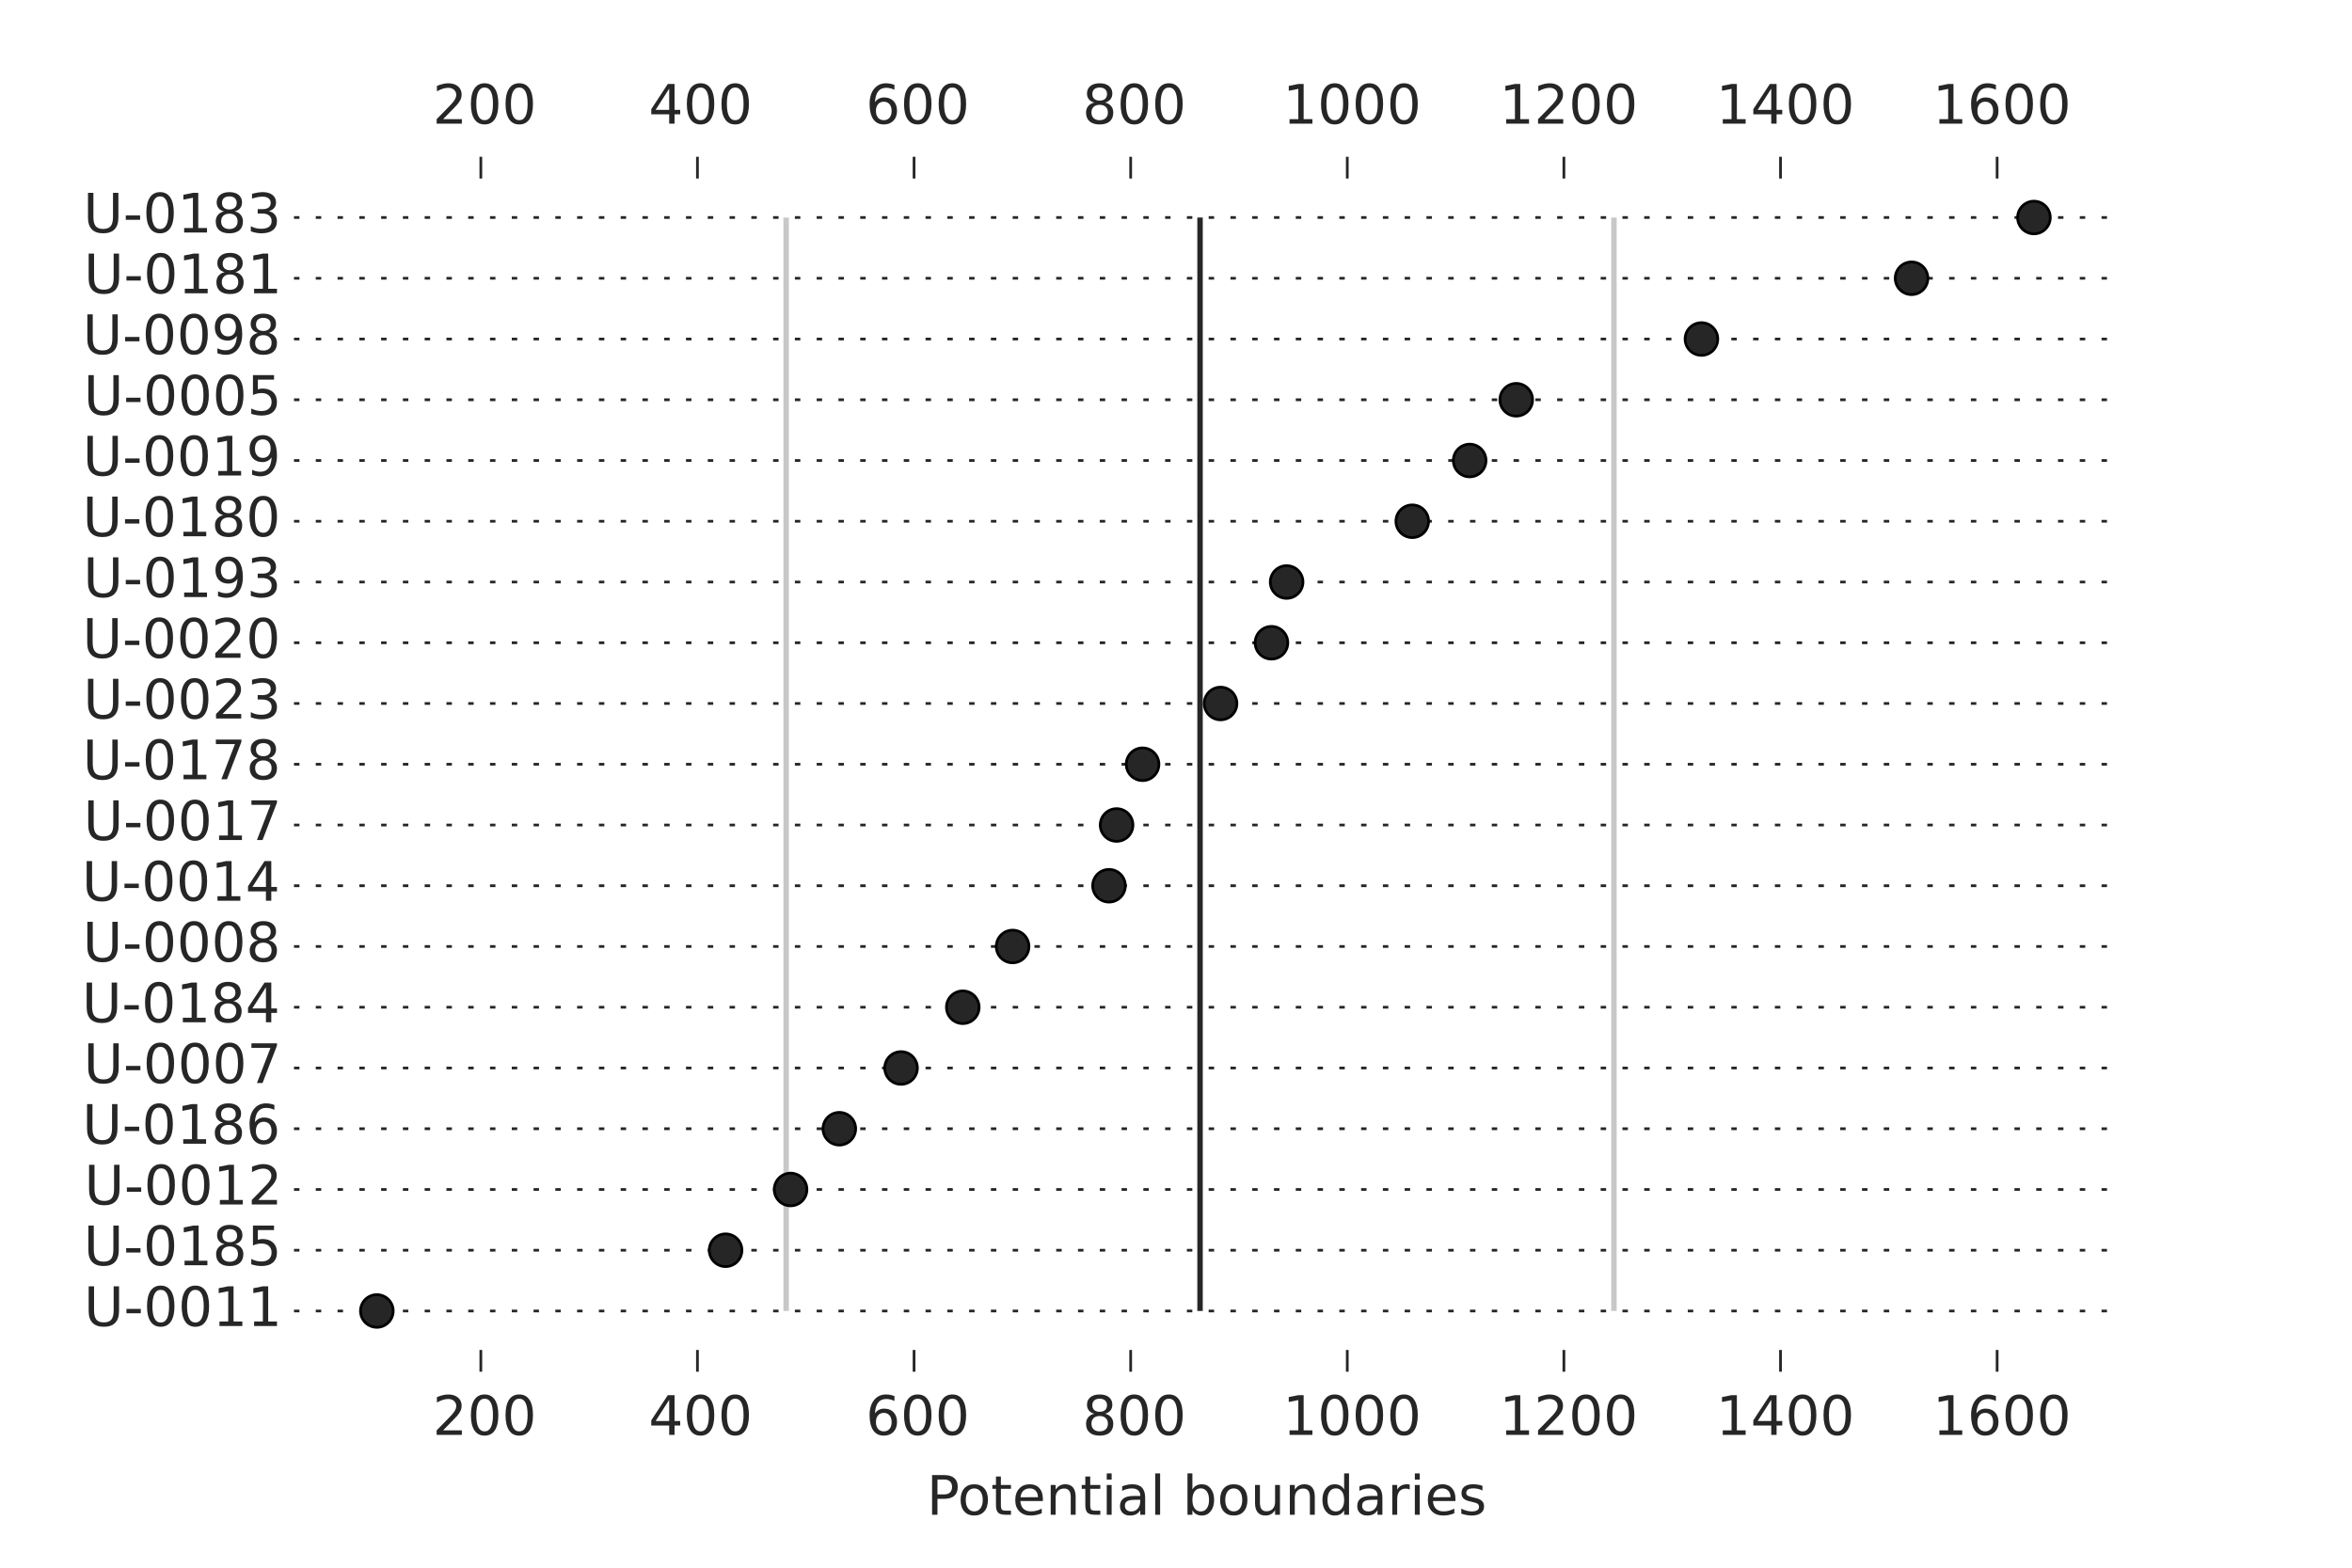 <?xml version="1.0" encoding="utf-8" standalone="no"?>
<!DOCTYPE svg PUBLIC "-//W3C//DTD SVG 1.1//EN"
  "http://www.w3.org/Graphics/SVG/1.1/DTD/svg11.dtd">
<!-- Created with matplotlib (http://matplotlib.org/) -->
<svg height="288pt" version="1.1" viewBox="0 0 432 288" width="432pt" xmlns="http://www.w3.org/2000/svg" xmlns:xlink="http://www.w3.org/1999/xlink">
 <defs>
  <style type="text/css">
*{stroke-linecap:butt;stroke-linejoin:round;}
  </style>
 </defs>
 <g id="figure_1">
  <g id="patch_1">
   <path d="
M0 288
L432 288
L432 0
L0 0
z
" style="fill:#ffffff;"/>
  </g>
  <g id="axes_1">
   <g id="patch_2">
    <path d="
M54 252
L388.8 252
L388.8 28.8
L54 28.8
z
" style="fill:#ffffff;"/>
   </g>
   <g id="LineCollection_1">
    <defs>
     <path d="
M54 -47.16
L388.8 -47.16" id="C0_0_6a199aa244"/>
     <path d="
M54 -58.32
L388.8 -58.32" id="C0_1_588f8433d3"/>
     <path d="
M54 -69.48
L388.8 -69.48" id="C0_2_7772f9c2dd"/>
     <path d="
M54 -80.64
L388.8 -80.64" id="C0_3_b1f64ebb49"/>
     <path d="
M54 -91.8
L388.8 -91.8" id="C0_4_8730de45d9"/>
     <path d="
M54 -102.96
L388.8 -102.96" id="C0_5_99406a7aaf"/>
     <path d="
M54 -114.12
L388.8 -114.12" id="C0_6_7942048942"/>
     <path d="
M54 -125.28
L388.8 -125.28" id="C0_7_b82e38e395"/>
     <path d="
M54 -136.44
L388.8 -136.44" id="C0_8_d7e3e08fdd"/>
     <path d="
M54 -147.6
L388.8 -147.6" id="C0_9_6d2f357f65"/>
     <path d="
M54 -158.76
L388.8 -158.76" id="C0_a_ce0889cb45"/>
     <path d="
M54 -169.92
L388.8 -169.92" id="C0_b_7368e0d4c1"/>
     <path d="
M54 -181.08
L388.8 -181.08" id="C0_c_1a0fd29d1f"/>
     <path d="
M54 -192.24
L388.8 -192.24" id="C0_d_731fc594bd"/>
     <path d="
M54 -203.4
L388.8 -203.4" id="C0_e_e04fd99e81"/>
     <path d="
M54 -214.56
L388.8 -214.56" id="C0_f_4d21507c98"/>
     <path d="
M54 -225.72
L388.8 -225.72" id="C0_10_7c52cc8406"/>
     <path d="
M54 -236.88
L388.8 -236.88" id="C0_11_734107a64f"/>
     <path d="
M54 -248.04
L388.8 -248.04" id="C0_12_1dcff3af32"/>
    </defs>
    <g clip-path="url(#p124b8dd147)">
     <use style="fill:none;stroke:#262626;stroke-dasharray:1,3;stroke-dashoffset:0.0;stroke-width:0.5;" x="0.0" xlink:href="#C0_0_6a199aa244" y="288.0"/>
    </g>
    <g clip-path="url(#p124b8dd147)">
     <use style="fill:none;stroke:#262626;stroke-dasharray:1,3;stroke-dashoffset:0.0;stroke-width:0.5;" x="0.0" xlink:href="#C0_1_588f8433d3" y="288.0"/>
    </g>
    <g clip-path="url(#p124b8dd147)">
     <use style="fill:none;stroke:#262626;stroke-dasharray:1,3;stroke-dashoffset:0.0;stroke-width:0.5;" x="0.0" xlink:href="#C0_2_7772f9c2dd" y="288.0"/>
    </g>
    <g clip-path="url(#p124b8dd147)">
     <use style="fill:none;stroke:#262626;stroke-dasharray:1,3;stroke-dashoffset:0.0;stroke-width:0.5;" x="0.0" xlink:href="#C0_3_b1f64ebb49" y="288.0"/>
    </g>
    <g clip-path="url(#p124b8dd147)">
     <use style="fill:none;stroke:#262626;stroke-dasharray:1,3;stroke-dashoffset:0.0;stroke-width:0.5;" x="0.0" xlink:href="#C0_4_8730de45d9" y="288.0"/>
    </g>
    <g clip-path="url(#p124b8dd147)">
     <use style="fill:none;stroke:#262626;stroke-dasharray:1,3;stroke-dashoffset:0.0;stroke-width:0.5;" x="0.0" xlink:href="#C0_5_99406a7aaf" y="288.0"/>
    </g>
    <g clip-path="url(#p124b8dd147)">
     <use style="fill:none;stroke:#262626;stroke-dasharray:1,3;stroke-dashoffset:0.0;stroke-width:0.5;" x="0.0" xlink:href="#C0_6_7942048942" y="288.0"/>
    </g>
    <g clip-path="url(#p124b8dd147)">
     <use style="fill:none;stroke:#262626;stroke-dasharray:1,3;stroke-dashoffset:0.0;stroke-width:0.5;" x="0.0" xlink:href="#C0_7_b82e38e395" y="288.0"/>
    </g>
    <g clip-path="url(#p124b8dd147)">
     <use style="fill:none;stroke:#262626;stroke-dasharray:1,3;stroke-dashoffset:0.0;stroke-width:0.5;" x="0.0" xlink:href="#C0_8_d7e3e08fdd" y="288.0"/>
    </g>
    <g clip-path="url(#p124b8dd147)">
     <use style="fill:none;stroke:#262626;stroke-dasharray:1,3;stroke-dashoffset:0.0;stroke-width:0.5;" x="0.0" xlink:href="#C0_9_6d2f357f65" y="288.0"/>
    </g>
    <g clip-path="url(#p124b8dd147)">
     <use style="fill:none;stroke:#262626;stroke-dasharray:1,3;stroke-dashoffset:0.0;stroke-width:0.5;" x="0.0" xlink:href="#C0_a_ce0889cb45" y="288.0"/>
    </g>
    <g clip-path="url(#p124b8dd147)">
     <use style="fill:none;stroke:#262626;stroke-dasharray:1,3;stroke-dashoffset:0.0;stroke-width:0.5;" x="0.0" xlink:href="#C0_b_7368e0d4c1" y="288.0"/>
    </g>
    <g clip-path="url(#p124b8dd147)">
     <use style="fill:none;stroke:#262626;stroke-dasharray:1,3;stroke-dashoffset:0.0;stroke-width:0.5;" x="0.0" xlink:href="#C0_c_1a0fd29d1f" y="288.0"/>
    </g>
    <g clip-path="url(#p124b8dd147)">
     <use style="fill:none;stroke:#262626;stroke-dasharray:1,3;stroke-dashoffset:0.0;stroke-width:0.5;" x="0.0" xlink:href="#C0_d_731fc594bd" y="288.0"/>
    </g>
    <g clip-path="url(#p124b8dd147)">
     <use style="fill:none;stroke:#262626;stroke-dasharray:1,3;stroke-dashoffset:0.0;stroke-width:0.5;" x="0.0" xlink:href="#C0_e_e04fd99e81" y="288.0"/>
    </g>
    <g clip-path="url(#p124b8dd147)">
     <use style="fill:none;stroke:#262626;stroke-dasharray:1,3;stroke-dashoffset:0.0;stroke-width:0.5;" x="0.0" xlink:href="#C0_f_4d21507c98" y="288.0"/>
    </g>
    <g clip-path="url(#p124b8dd147)">
     <use style="fill:none;stroke:#262626;stroke-dasharray:1,3;stroke-dashoffset:0.0;stroke-width:0.5;" x="0.0" xlink:href="#C0_10_7c52cc8406" y="288.0"/>
    </g>
    <g clip-path="url(#p124b8dd147)">
     <use style="fill:none;stroke:#262626;stroke-dasharray:1,3;stroke-dashoffset:0.0;stroke-width:0.5;" x="0.0" xlink:href="#C0_11_734107a64f" y="288.0"/>
    </g>
    <g clip-path="url(#p124b8dd147)">
     <use style="fill:none;stroke:#262626;stroke-dasharray:1,3;stroke-dashoffset:0.0;stroke-width:0.5;" x="0.0" xlink:href="#C0_12_1dcff3af32" y="288.0"/>
    </g>
   </g>
   <g id="LineCollection_2">
    <defs>
     <path d="
M220.416 -47.16
L220.416 -248.04" id="C1_0_23141bb6fd"/>
    </defs>
    <g clip-path="url(#p124b8dd147)">
     <use style="fill:none;stroke:#262626;" x="0.0" xlink:href="#C1_0_23141bb6fd" y="288.0"/>
    </g>
   </g>
   <g id="LineCollection_3">
    <defs>
     <path d="
M144.393 -47.16
L144.393 -248.04" id="C2_0_1dec5aa0ed"/>
     <path d="
M296.439 -47.16
L296.439 -248.04" id="C2_1_b12cec1d76"/>
    </defs>
    <g clip-path="url(#p124b8dd147)">
     <use style="fill:none;stroke:#c8c8c8;" x="0.0" xlink:href="#C2_0_1dec5aa0ed" y="288.0"/>
    </g>
    <g clip-path="url(#p124b8dd147)">
     <use style="fill:none;stroke:#c8c8c8;" x="0.0" xlink:href="#C2_1_b12cec1d76" y="288.0"/>
    </g>
   </g>
   <g id="line2d_1">
    <defs>
     <path d="
M0 3
C0.796 3 1.559 2.684 2.121 2.121
C2.684 1.559 3 0.796 3 0
C3 -0.796 2.684 -1.559 2.121 -2.121
C1.559 -2.684 0.796 -3 0 -3
C-0.796 -3 -1.559 -2.684 -2.121 -2.121
C-2.684 -1.559 -3 -0.796 -3 0
C-3 0.796 -2.684 1.559 -2.121 2.121
C-1.559 2.684 -0.796 3 0 3
z
" id="m13eff84318" style="stroke:#000000;stroke-width:0.5;"/>
    </defs>
    <g clip-path="url(#p124b8dd147)">
     <use style="fill:#262626;opacity:0.75;stroke:#000000;stroke-width:0.5;" x="69.218" xlink:href="#m13eff84318" y="240.84"/>
     <use style="fill:#262626;opacity:0.75;stroke:#000000;stroke-width:0.5;" x="133.274" xlink:href="#m13eff84318" y="229.68"/>
     <use style="fill:#262626;opacity:0.75;stroke:#000000;stroke-width:0.5;" x="145.21" xlink:href="#m13eff84318" y="218.52"/>
     <use style="fill:#262626;opacity:0.75;stroke:#000000;stroke-width:0.5;" x="154.161" xlink:href="#m13eff84318" y="207.36"/>
     <use style="fill:#262626;opacity:0.75;stroke:#000000;stroke-width:0.5;" x="165.501" xlink:href="#m13eff84318" y="196.2"/>
     <use style="fill:#262626;opacity:0.75;stroke:#000000;stroke-width:0.5;" x="176.84" xlink:href="#m13eff84318" y="185.04"/>
     <use style="fill:#262626;opacity:0.75;stroke:#000000;stroke-width:0.5;" x="185.99" xlink:href="#m13eff84318" y="173.88"/>
     <use style="fill:#262626;opacity:0.75;stroke:#000000;stroke-width:0.5;" x="203.695" xlink:href="#m13eff84318" y="162.72"/>
     <use style="fill:#262626;opacity:0.75;stroke:#000000;stroke-width:0.5;" x="205.088" xlink:href="#m13eff84318" y="151.56"/>
     <use style="fill:#262626;opacity:0.75;stroke:#000000;stroke-width:0.5;" x="209.862" xlink:href="#m13eff84318" y="140.4"/>
     <use style="fill:#262626;opacity:0.75;stroke:#000000;stroke-width:0.5;" x="224.185" xlink:href="#m13eff84318" y="129.24"/>
     <use style="fill:#262626;opacity:0.75;stroke:#000000;stroke-width:0.5;" x="233.535" xlink:href="#m13eff84318" y="118.08"/>
     <use style="fill:#262626;opacity:0.75;stroke:#000000;stroke-width:0.5;" x="236.32" xlink:href="#m13eff84318" y="106.92"/>
     <use style="fill:#262626;opacity:0.75;stroke:#000000;stroke-width:0.5;" x="259.396" xlink:href="#m13eff84318" y="95.76"/>
     <use style="fill:#262626;opacity:0.75;stroke:#000000;stroke-width:0.5;" x="269.939" xlink:href="#m13eff84318" y="84.6"/>
     <use style="fill:#262626;opacity:0.75;stroke:#000000;stroke-width:0.5;" x="278.493" xlink:href="#m13eff84318" y="73.44"/>
     <use style="fill:#262626;opacity:0.75;stroke:#000000;stroke-width:0.5;" x="312.51" xlink:href="#m13eff84318" y="62.28"/>
     <use style="fill:#262626;opacity:0.75;stroke:#000000;stroke-width:0.5;" x="351.103" xlink:href="#m13eff84318" y="51.12"/>
     <use style="fill:#262626;opacity:0.75;stroke:#000000;stroke-width:0.5;" x="373.582" xlink:href="#m13eff84318" y="39.96"/>
    </g>
   </g>
   <g id="matplotlib.axis_1">
    <g id="xtick_1">
     <g id="line2d_2">
      <defs>
       <path d="
M0 0
L0 -4" id="m51f51a7308" style="stroke:#262626;stroke-width:0.5;"/>
      </defs>
      <g>
       <use style="fill:#262626;stroke:#262626;stroke-width:0.5;" x="88.316" xlink:href="#m51f51a7308" y="252.0"/>
      </g>
     </g>
     <g id="line2d_3">
      <defs>
       <path d="
M0 0
L0 4" id="m8f8b9df92f" style="stroke:#262626;stroke-width:0.5;"/>
      </defs>
      <g>
       <use style="fill:#262626;stroke:#262626;stroke-width:0.5;" x="88.316" xlink:href="#m8f8b9df92f" y="28.8"/>
      </g>
     </g>
     <g id="text_1">
      <!-- 200 -->
      <defs>
       <path d="
M19.188 8.297
L53.609 8.297
L53.609 0
L7.328 0
L7.328 8.297
Q12.938 14.109 22.625 23.891
Q32.328 33.688 34.812 36.531
Q39.547 41.844 41.422 45.531
Q43.312 49.219 43.312 52.781
Q43.312 58.594 39.234 62.25
Q35.156 65.922 28.609 65.922
Q23.969 65.922 18.812 64.312
Q13.672 62.703 7.812 59.422
L7.812 69.391
Q13.766 71.781 18.938 73
Q24.125 74.219 28.422 74.219
Q39.75 74.219 46.484 68.547
Q53.219 62.891 53.219 53.422
Q53.219 48.922 51.531 44.891
Q49.859 40.875 45.406 35.406
Q44.188 33.984 37.641 27.219
Q31.109 20.453 19.188 8.297" id="BitstreamVeraSans-Roman-32"/>
       <path d="
M31.781 66.406
Q24.172 66.406 20.328 58.906
Q16.5 51.422 16.5 36.375
Q16.5 21.391 20.328 13.891
Q24.172 6.391 31.781 6.391
Q39.453 6.391 43.281 13.891
Q47.125 21.391 47.125 36.375
Q47.125 51.422 43.281 58.906
Q39.453 66.406 31.781 66.406
M31.781 74.219
Q44.047 74.219 50.516 64.516
Q56.984 54.828 56.984 36.375
Q56.984 17.969 50.516 8.266
Q44.047 -1.422 31.781 -1.422
Q19.531 -1.422 13.062 8.266
Q6.594 17.969 6.594 36.375
Q6.594 54.828 13.062 64.516
Q19.531 74.219 31.781 74.219" id="BitstreamVeraSans-Roman-30"/>
      </defs>
      <g style="fill:#262626;" transform="translate(79.47 263.598)scale(0.1 -0.1)">
       <use xlink:href="#BitstreamVeraSans-Roman-32"/>
       <use x="63.623" xlink:href="#BitstreamVeraSans-Roman-30"/>
       <use x="127.246" xlink:href="#BitstreamVeraSans-Roman-30"/>
      </g>
     </g>
     <g id="text_2">
      <!-- 200 -->
      <g style="fill:#262626;" transform="translate(79.47 22.72)scale(0.1 -0.1)">
       <use xlink:href="#BitstreamVeraSans-Roman-32"/>
       <use x="63.623" xlink:href="#BitstreamVeraSans-Roman-30"/>
       <use x="127.246" xlink:href="#BitstreamVeraSans-Roman-30"/>
      </g>
     </g>
    </g>
    <g id="xtick_2">
     <g id="line2d_4">
      <g>
       <use style="fill:#262626;stroke:#262626;stroke-width:0.5;" x="128.102" xlink:href="#m51f51a7308" y="252.0"/>
      </g>
     </g>
     <g id="line2d_5">
      <g>
       <use style="fill:#262626;stroke:#262626;stroke-width:0.5;" x="128.102" xlink:href="#m8f8b9df92f" y="28.8"/>
      </g>
     </g>
     <g id="text_3">
      <!-- 400 -->
      <defs>
       <path d="
M37.797 64.312
L12.891 25.391
L37.797 25.391
z

M35.203 72.906
L47.609 72.906
L47.609 25.391
L58.016 25.391
L58.016 17.188
L47.609 17.188
L47.609 0
L37.797 0
L37.797 17.188
L4.891 17.188
L4.891 26.703
z
" id="BitstreamVeraSans-Roman-34"/>
      </defs>
      <g style="fill:#262626;" transform="translate(119.134 263.598)scale(0.1 -0.1)">
       <use xlink:href="#BitstreamVeraSans-Roman-34"/>
       <use x="63.623" xlink:href="#BitstreamVeraSans-Roman-30"/>
       <use x="127.246" xlink:href="#BitstreamVeraSans-Roman-30"/>
      </g>
     </g>
     <g id="text_4">
      <!-- 400 -->
      <g style="fill:#262626;" transform="translate(119.134 22.72)scale(0.1 -0.1)">
       <use xlink:href="#BitstreamVeraSans-Roman-34"/>
       <use x="63.623" xlink:href="#BitstreamVeraSans-Roman-30"/>
       <use x="127.246" xlink:href="#BitstreamVeraSans-Roman-30"/>
      </g>
     </g>
    </g>
    <g id="xtick_3">
     <g id="line2d_6">
      <g>
       <use style="fill:#262626;stroke:#262626;stroke-width:0.5;" x="167.888" xlink:href="#m51f51a7308" y="252.0"/>
      </g>
     </g>
     <g id="line2d_7">
      <g>
       <use style="fill:#262626;stroke:#262626;stroke-width:0.5;" x="167.888" xlink:href="#m8f8b9df92f" y="28.8"/>
      </g>
     </g>
     <g id="text_5">
      <!-- 600 -->
      <defs>
       <path d="
M33.016 40.375
Q26.375 40.375 22.484 35.828
Q18.609 31.297 18.609 23.391
Q18.609 15.531 22.484 10.953
Q26.375 6.391 33.016 6.391
Q39.656 6.391 43.531 10.953
Q47.406 15.531 47.406 23.391
Q47.406 31.297 43.531 35.828
Q39.656 40.375 33.016 40.375
M52.594 71.297
L52.594 62.312
Q48.875 64.062 45.094 64.984
Q41.312 65.922 37.594 65.922
Q27.828 65.922 22.672 59.328
Q17.531 52.734 16.797 39.406
Q19.672 43.656 24.016 45.922
Q28.375 48.188 33.594 48.188
Q44.578 48.188 50.953 41.516
Q57.328 34.859 57.328 23.391
Q57.328 12.156 50.688 5.359
Q44.047 -1.422 33.016 -1.422
Q20.359 -1.422 13.672 8.266
Q6.984 17.969 6.984 36.375
Q6.984 53.656 15.188 63.938
Q23.391 74.219 37.203 74.219
Q40.922 74.219 44.703 73.484
Q48.484 72.75 52.594 71.297" id="BitstreamVeraSans-Roman-36"/>
      </defs>
      <g style="fill:#262626;" transform="translate(159.025 263.598)scale(0.1 -0.1)">
       <use xlink:href="#BitstreamVeraSans-Roman-36"/>
       <use x="63.623" xlink:href="#BitstreamVeraSans-Roman-30"/>
       <use x="127.246" xlink:href="#BitstreamVeraSans-Roman-30"/>
      </g>
     </g>
     <g id="text_6">
      <!-- 600 -->
      <g style="fill:#262626;" transform="translate(159.025 22.72)scale(0.1 -0.1)">
       <use xlink:href="#BitstreamVeraSans-Roman-36"/>
       <use x="63.623" xlink:href="#BitstreamVeraSans-Roman-30"/>
       <use x="127.246" xlink:href="#BitstreamVeraSans-Roman-30"/>
      </g>
     </g>
    </g>
    <g id="xtick_4">
     <g id="line2d_8">
      <g>
       <use style="fill:#262626;stroke:#262626;stroke-width:0.5;" x="207.674" xlink:href="#m51f51a7308" y="252.0"/>
      </g>
     </g>
     <g id="line2d_9">
      <g>
       <use style="fill:#262626;stroke:#262626;stroke-width:0.5;" x="207.674" xlink:href="#m8f8b9df92f" y="28.8"/>
      </g>
     </g>
     <g id="text_7">
      <!-- 800 -->
      <defs>
       <path d="
M31.781 34.625
Q24.75 34.625 20.719 30.859
Q16.703 27.094 16.703 20.516
Q16.703 13.922 20.719 10.156
Q24.75 6.391 31.781 6.391
Q38.812 6.391 42.859 10.172
Q46.922 13.969 46.922 20.516
Q46.922 27.094 42.891 30.859
Q38.875 34.625 31.781 34.625
M21.922 38.812
Q15.578 40.375 12.031 44.719
Q8.5 49.078 8.5 55.328
Q8.5 64.062 14.719 69.141
Q20.953 74.219 31.781 74.219
Q42.672 74.219 48.875 69.141
Q55.078 64.062 55.078 55.328
Q55.078 49.078 51.531 44.719
Q48 40.375 41.703 38.812
Q48.828 37.156 52.797 32.312
Q56.781 27.484 56.781 20.516
Q56.781 9.906 50.312 4.234
Q43.844 -1.422 31.781 -1.422
Q19.734 -1.422 13.25 4.234
Q6.781 9.906 6.781 20.516
Q6.781 27.484 10.781 32.312
Q14.797 37.156 21.922 38.812
M18.312 54.391
Q18.312 48.734 21.844 45.562
Q25.391 42.391 31.781 42.391
Q38.141 42.391 41.719 45.562
Q45.312 48.734 45.312 54.391
Q45.312 60.062 41.719 63.234
Q38.141 66.406 31.781 66.406
Q25.391 66.406 21.844 63.234
Q18.312 60.062 18.312 54.391" id="BitstreamVeraSans-Roman-38"/>
      </defs>
      <g style="fill:#262626;" transform="translate(198.801 263.598)scale(0.1 -0.1)">
       <use xlink:href="#BitstreamVeraSans-Roman-38"/>
       <use x="63.623" xlink:href="#BitstreamVeraSans-Roman-30"/>
       <use x="127.246" xlink:href="#BitstreamVeraSans-Roman-30"/>
      </g>
     </g>
     <g id="text_8">
      <!-- 800 -->
      <g style="fill:#262626;" transform="translate(198.801 22.72)scale(0.1 -0.1)">
       <use xlink:href="#BitstreamVeraSans-Roman-38"/>
       <use x="63.623" xlink:href="#BitstreamVeraSans-Roman-30"/>
       <use x="127.246" xlink:href="#BitstreamVeraSans-Roman-30"/>
      </g>
     </g>
    </g>
    <g id="xtick_5">
     <g id="line2d_10">
      <g>
       <use style="fill:#262626;stroke:#262626;stroke-width:0.5;" x="247.46" xlink:href="#m51f51a7308" y="252.0"/>
      </g>
     </g>
     <g id="line2d_11">
      <g>
       <use style="fill:#262626;stroke:#262626;stroke-width:0.5;" x="247.46" xlink:href="#m8f8b9df92f" y="28.8"/>
      </g>
     </g>
     <g id="text_9">
      <!-- 1000 -->
      <defs>
       <path d="
M12.406 8.297
L28.516 8.297
L28.516 63.922
L10.984 60.406
L10.984 69.391
L28.422 72.906
L38.281 72.906
L38.281 8.297
L54.391 8.297
L54.391 0
L12.406 0
z
" id="BitstreamVeraSans-Roman-31"/>
      </defs>
      <g style="fill:#262626;" transform="translate(235.616 263.598)scale(0.1 -0.1)">
       <use xlink:href="#BitstreamVeraSans-Roman-31"/>
       <use x="63.623" xlink:href="#BitstreamVeraSans-Roman-30"/>
       <use x="127.246" xlink:href="#BitstreamVeraSans-Roman-30"/>
       <use x="190.869" xlink:href="#BitstreamVeraSans-Roman-30"/>
      </g>
     </g>
     <g id="text_10">
      <!-- 1000 -->
      <g style="fill:#262626;" transform="translate(235.616 22.72)scale(0.1 -0.1)">
       <use xlink:href="#BitstreamVeraSans-Roman-31"/>
       <use x="63.623" xlink:href="#BitstreamVeraSans-Roman-30"/>
       <use x="127.246" xlink:href="#BitstreamVeraSans-Roman-30"/>
       <use x="190.869" xlink:href="#BitstreamVeraSans-Roman-30"/>
      </g>
     </g>
    </g>
    <g id="xtick_6">
     <g id="line2d_12">
      <g>
       <use style="fill:#262626;stroke:#262626;stroke-width:0.5;" x="287.246" xlink:href="#m51f51a7308" y="252.0"/>
      </g>
     </g>
     <g id="line2d_13">
      <g>
       <use style="fill:#262626;stroke:#262626;stroke-width:0.5;" x="287.246" xlink:href="#m8f8b9df92f" y="28.8"/>
      </g>
     </g>
     <g id="text_11">
      <!-- 1200 -->
      <g style="fill:#262626;" transform="translate(275.402 263.598)scale(0.1 -0.1)">
       <use xlink:href="#BitstreamVeraSans-Roman-31"/>
       <use x="63.623" xlink:href="#BitstreamVeraSans-Roman-32"/>
       <use x="127.246" xlink:href="#BitstreamVeraSans-Roman-30"/>
       <use x="190.869" xlink:href="#BitstreamVeraSans-Roman-30"/>
      </g>
     </g>
     <g id="text_12">
      <!-- 1200 -->
      <g style="fill:#262626;" transform="translate(275.402 22.72)scale(0.1 -0.1)">
       <use xlink:href="#BitstreamVeraSans-Roman-31"/>
       <use x="63.623" xlink:href="#BitstreamVeraSans-Roman-32"/>
       <use x="127.246" xlink:href="#BitstreamVeraSans-Roman-30"/>
       <use x="190.869" xlink:href="#BitstreamVeraSans-Roman-30"/>
      </g>
     </g>
    </g>
    <g id="xtick_7">
     <g id="line2d_14">
      <g>
       <use style="fill:#262626;stroke:#262626;stroke-width:0.5;" x="327.032" xlink:href="#m51f51a7308" y="252.0"/>
      </g>
     </g>
     <g id="line2d_15">
      <g>
       <use style="fill:#262626;stroke:#262626;stroke-width:0.5;" x="327.032" xlink:href="#m8f8b9df92f" y="28.8"/>
      </g>
     </g>
     <g id="text_13">
      <!-- 1400 -->
      <g style="fill:#262626;" transform="translate(315.188 263.598)scale(0.1 -0.1)">
       <use xlink:href="#BitstreamVeraSans-Roman-31"/>
       <use x="63.623" xlink:href="#BitstreamVeraSans-Roman-34"/>
       <use x="127.246" xlink:href="#BitstreamVeraSans-Roman-30"/>
       <use x="190.869" xlink:href="#BitstreamVeraSans-Roman-30"/>
      </g>
     </g>
     <g id="text_14">
      <!-- 1400 -->
      <g style="fill:#262626;" transform="translate(315.188 22.72)scale(0.1 -0.1)">
       <use xlink:href="#BitstreamVeraSans-Roman-31"/>
       <use x="63.623" xlink:href="#BitstreamVeraSans-Roman-34"/>
       <use x="127.246" xlink:href="#BitstreamVeraSans-Roman-30"/>
       <use x="190.869" xlink:href="#BitstreamVeraSans-Roman-30"/>
      </g>
     </g>
    </g>
    <g id="xtick_8">
     <g id="line2d_16">
      <g>
       <use style="fill:#262626;stroke:#262626;stroke-width:0.5;" x="366.818" xlink:href="#m51f51a7308" y="252.0"/>
      </g>
     </g>
     <g id="line2d_17">
      <g>
       <use style="fill:#262626;stroke:#262626;stroke-width:0.5;" x="366.818" xlink:href="#m8f8b9df92f" y="28.8"/>
      </g>
     </g>
     <g id="text_15">
      <!-- 1600 -->
      <g style="fill:#262626;" transform="translate(354.974 263.598)scale(0.1 -0.1)">
       <use xlink:href="#BitstreamVeraSans-Roman-31"/>
       <use x="63.623" xlink:href="#BitstreamVeraSans-Roman-36"/>
       <use x="127.246" xlink:href="#BitstreamVeraSans-Roman-30"/>
       <use x="190.869" xlink:href="#BitstreamVeraSans-Roman-30"/>
      </g>
     </g>
     <g id="text_16">
      <!-- 1600 -->
      <g style="fill:#262626;" transform="translate(354.974 22.72)scale(0.1 -0.1)">
       <use xlink:href="#BitstreamVeraSans-Roman-31"/>
       <use x="63.623" xlink:href="#BitstreamVeraSans-Roman-36"/>
       <use x="127.246" xlink:href="#BitstreamVeraSans-Roman-30"/>
       <use x="190.869" xlink:href="#BitstreamVeraSans-Roman-30"/>
      </g>
     </g>
    </g>
    <g id="text_17">
     <!-- Potential boundaries -->
     <defs>
      <path d="
M34.281 27.484
Q23.391 27.484 19.188 25
Q14.984 22.516 14.984 16.5
Q14.984 11.719 18.141 8.906
Q21.297 6.109 26.703 6.109
Q34.188 6.109 38.703 11.406
Q43.219 16.703 43.219 25.484
L43.219 27.484
z

M52.203 31.203
L52.203 0
L43.219 0
L43.219 8.297
Q40.141 3.328 35.547 0.953
Q30.953 -1.422 24.312 -1.422
Q15.922 -1.422 10.953 3.297
Q6 8.016 6 15.922
Q6 25.141 12.172 29.828
Q18.359 34.516 30.609 34.516
L43.219 34.516
L43.219 35.406
Q43.219 41.609 39.141 45
Q35.062 48.391 27.688 48.391
Q23 48.391 18.547 47.266
Q14.109 46.141 10.016 43.891
L10.016 52.203
Q14.938 54.109 19.578 55.047
Q24.219 56 28.609 56
Q40.484 56 46.344 49.844
Q52.203 43.703 52.203 31.203" id="BitstreamVeraSans-Roman-61"/>
      <path d="
M44.281 53.078
L44.281 44.578
Q40.484 46.531 36.375 47.5
Q32.281 48.484 27.875 48.484
Q21.188 48.484 17.844 46.438
Q14.5 44.391 14.5 40.281
Q14.5 37.156 16.891 35.375
Q19.281 33.594 26.516 31.984
L29.594 31.297
Q39.156 29.25 43.188 25.516
Q47.219 21.781 47.219 15.094
Q47.219 7.469 41.188 3.016
Q35.156 -1.422 24.609 -1.422
Q20.219 -1.422 15.453 -0.562
Q10.688 0.297 5.422 2
L5.422 11.281
Q10.406 8.688 15.234 7.391
Q20.062 6.109 24.812 6.109
Q31.156 6.109 34.562 8.281
Q37.984 10.453 37.984 14.406
Q37.984 18.062 35.516 20.016
Q33.062 21.969 24.703 23.781
L21.578 24.516
Q13.234 26.266 9.516 29.906
Q5.812 33.547 5.812 39.891
Q5.812 47.609 11.281 51.797
Q16.75 56 26.812 56
Q31.781 56 36.172 55.266
Q40.578 54.547 44.281 53.078" id="BitstreamVeraSans-Roman-73"/>
      <path d="
M8.5 21.578
L8.5 54.688
L17.484 54.688
L17.484 21.922
Q17.484 14.156 20.5 10.266
Q23.531 6.391 29.594 6.391
Q36.859 6.391 41.078 11.031
Q45.312 15.672 45.312 23.688
L45.312 54.688
L54.297 54.688
L54.297 0
L45.312 0
L45.312 8.406
Q42.047 3.422 37.719 1
Q33.406 -1.422 27.688 -1.422
Q18.266 -1.422 13.375 4.438
Q8.5 10.297 8.5 21.578" id="BitstreamVeraSans-Roman-75"/>
      <path d="
M48.688 27.297
Q48.688 37.203 44.609 42.844
Q40.531 48.484 33.406 48.484
Q26.266 48.484 22.188 42.844
Q18.109 37.203 18.109 27.297
Q18.109 17.391 22.188 11.75
Q26.266 6.109 33.406 6.109
Q40.531 6.109 44.609 11.75
Q48.688 17.391 48.688 27.297
M18.109 46.391
Q20.953 51.266 25.266 53.625
Q29.594 56 35.594 56
Q45.562 56 51.781 48.094
Q58.016 40.188 58.016 27.297
Q58.016 14.406 51.781 6.484
Q45.562 -1.422 35.594 -1.422
Q29.594 -1.422 25.266 0.953
Q20.953 3.328 18.109 8.203
L18.109 0
L9.078 0
L9.078 75.984
L18.109 75.984
z
" id="BitstreamVeraSans-Roman-62"/>
      <path d="
M56.203 29.594
L56.203 25.203
L14.891 25.203
Q15.484 15.922 20.484 11.062
Q25.484 6.203 34.422 6.203
Q39.594 6.203 44.453 7.469
Q49.312 8.734 54.109 11.281
L54.109 2.781
Q49.266 0.734 44.188 -0.344
Q39.109 -1.422 33.891 -1.422
Q20.797 -1.422 13.156 6.188
Q5.516 13.812 5.516 26.812
Q5.516 40.234 12.766 48.109
Q20.016 56 32.328 56
Q43.359 56 49.781 48.891
Q56.203 41.797 56.203 29.594
M47.219 32.234
Q47.125 39.594 43.094 43.984
Q39.062 48.391 32.422 48.391
Q24.906 48.391 20.391 44.141
Q15.875 39.891 15.188 32.172
z
" id="BitstreamVeraSans-Roman-65"/>
      <path id="BitstreamVeraSans-Roman-20"/>
      <path d="
M18.312 70.219
L18.312 54.688
L36.812 54.688
L36.812 47.703
L18.312 47.703
L18.312 18.016
Q18.312 11.328 20.141 9.422
Q21.969 7.516 27.594 7.516
L36.812 7.516
L36.812 0
L27.594 0
Q17.188 0 13.234 3.875
Q9.281 7.766 9.281 18.016
L9.281 47.703
L2.688 47.703
L2.688 54.688
L9.281 54.688
L9.281 70.219
z
" id="BitstreamVeraSans-Roman-74"/>
      <path d="
M9.422 54.688
L18.406 54.688
L18.406 0
L9.422 0
z

M9.422 75.984
L18.406 75.984
L18.406 64.594
L9.422 64.594
z
" id="BitstreamVeraSans-Roman-69"/>
      <path d="
M41.109 46.297
Q39.594 47.172 37.812 47.578
Q36.031 48 33.891 48
Q26.266 48 22.188 43.047
Q18.109 38.094 18.109 28.812
L18.109 0
L9.078 0
L9.078 54.688
L18.109 54.688
L18.109 46.188
Q20.953 51.172 25.484 53.578
Q30.031 56 36.531 56
Q37.453 56 38.578 55.875
Q39.703 55.766 41.062 55.516
z
" id="BitstreamVeraSans-Roman-72"/>
      <path d="
M19.672 64.797
L19.672 37.406
L32.078 37.406
Q38.969 37.406 42.719 40.969
Q46.484 44.531 46.484 51.125
Q46.484 57.672 42.719 61.234
Q38.969 64.797 32.078 64.797
z

M9.812 72.906
L32.078 72.906
Q44.344 72.906 50.609 67.359
Q56.891 61.812 56.891 51.125
Q56.891 40.328 50.609 34.812
Q44.344 29.297 32.078 29.297
L19.672 29.297
L19.672 0
L9.812 0
z
" id="BitstreamVeraSans-Roman-50"/>
      <path d="
M54.891 33.016
L54.891 0
L45.906 0
L45.906 32.719
Q45.906 40.484 42.875 44.328
Q39.844 48.188 33.797 48.188
Q26.516 48.188 22.312 43.547
Q18.109 38.922 18.109 30.906
L18.109 0
L9.078 0
L9.078 54.688
L18.109 54.688
L18.109 46.188
Q21.344 51.125 25.703 53.562
Q30.078 56 35.797 56
Q45.219 56 50.047 50.172
Q54.891 44.344 54.891 33.016" id="BitstreamVeraSans-Roman-6e"/>
      <path d="
M9.422 75.984
L18.406 75.984
L18.406 0
L9.422 0
z
" id="BitstreamVeraSans-Roman-6c"/>
      <path d="
M30.609 48.391
Q23.391 48.391 19.188 42.75
Q14.984 37.109 14.984 27.297
Q14.984 17.484 19.156 11.844
Q23.344 6.203 30.609 6.203
Q37.797 6.203 41.984 11.859
Q46.188 17.531 46.188 27.297
Q46.188 37.016 41.984 42.703
Q37.797 48.391 30.609 48.391
M30.609 56
Q42.328 56 49.016 48.375
Q55.719 40.766 55.719 27.297
Q55.719 13.875 49.016 6.219
Q42.328 -1.422 30.609 -1.422
Q18.844 -1.422 12.172 6.219
Q5.516 13.875 5.516 27.297
Q5.516 40.766 12.172 48.375
Q18.844 56 30.609 56" id="BitstreamVeraSans-Roman-6f"/>
      <path d="
M45.406 46.391
L45.406 75.984
L54.391 75.984
L54.391 0
L45.406 0
L45.406 8.203
Q42.578 3.328 38.25 0.953
Q33.938 -1.422 27.875 -1.422
Q17.969 -1.422 11.734 6.484
Q5.516 14.406 5.516 27.297
Q5.516 40.188 11.734 48.094
Q17.969 56 27.875 56
Q33.938 56 38.25 53.625
Q42.578 51.266 45.406 46.391
M14.797 27.297
Q14.797 17.391 18.875 11.75
Q22.953 6.109 30.078 6.109
Q37.203 6.109 41.297 11.75
Q45.406 17.391 45.406 27.297
Q45.406 37.203 41.297 42.844
Q37.203 48.484 30.078 48.484
Q22.953 48.484 18.875 42.844
Q14.797 37.203 14.797 27.297" id="BitstreamVeraSans-Roman-64"/>
     </defs>
     <g style="fill:#262626;" transform="translate(170.219 278.277)scale(0.1 -0.1)">
      <use xlink:href="#BitstreamVeraSans-Roman-50"/>
      <use x="56.678" xlink:href="#BitstreamVeraSans-Roman-6f"/>
      <use x="117.859" xlink:href="#BitstreamVeraSans-Roman-74"/>
      <use x="157.068" xlink:href="#BitstreamVeraSans-Roman-65"/>
      <use x="218.592" xlink:href="#BitstreamVeraSans-Roman-6e"/>
      <use x="281.971" xlink:href="#BitstreamVeraSans-Roman-74"/>
      <use x="321.18" xlink:href="#BitstreamVeraSans-Roman-69"/>
      <use x="348.963" xlink:href="#BitstreamVeraSans-Roman-61"/>
      <use x="410.242" xlink:href="#BitstreamVeraSans-Roman-6c"/>
      <use x="438.025" xlink:href="#BitstreamVeraSans-Roman-20"/>
      <use x="469.812" xlink:href="#BitstreamVeraSans-Roman-62"/>
      <use x="533.289" xlink:href="#BitstreamVeraSans-Roman-6f"/>
      <use x="594.471" xlink:href="#BitstreamVeraSans-Roman-75"/>
      <use x="657.85" xlink:href="#BitstreamVeraSans-Roman-6e"/>
      <use x="721.229" xlink:href="#BitstreamVeraSans-Roman-64"/>
      <use x="784.705" xlink:href="#BitstreamVeraSans-Roman-61"/>
      <use x="845.984" xlink:href="#BitstreamVeraSans-Roman-72"/>
      <use x="887.098" xlink:href="#BitstreamVeraSans-Roman-69"/>
      <use x="914.881" xlink:href="#BitstreamVeraSans-Roman-65"/>
      <use x="976.404" xlink:href="#BitstreamVeraSans-Roman-73"/>
     </g>
    </g>
   </g>
   <g id="matplotlib.axis_2">
    <g id="ytick_1">
     <g id="text_18">
      <!-- U-0011 -->
      <defs>
       <path d="
M4.891 31.391
L31.203 31.391
L31.203 23.391
L4.891 23.391
z
" id="BitstreamVeraSans-Roman-2d"/>
       <path d="
M8.688 72.906
L18.609 72.906
L18.609 28.609
Q18.609 16.891 22.844 11.734
Q27.094 6.594 36.625 6.594
Q46.094 6.594 50.344 11.734
Q54.594 16.891 54.594 28.609
L54.594 72.906
L64.5 72.906
L64.5 27.391
Q64.5 13.141 57.438 5.859
Q50.391 -1.422 36.625 -1.422
Q22.797 -1.422 15.734 5.859
Q8.688 13.141 8.688 27.391
z
" id="BitstreamVeraSans-Roman-55"/>
      </defs>
      <g style="fill:#262626;" transform="translate(15.416 243.599)scale(0.1 -0.1)">
       <use xlink:href="#BitstreamVeraSans-Roman-55"/>
       <use x="73.193" xlink:href="#BitstreamVeraSans-Roman-2d"/>
       <use x="109.277" xlink:href="#BitstreamVeraSans-Roman-30"/>
       <use x="172.9" xlink:href="#BitstreamVeraSans-Roman-30"/>
       <use x="236.523" xlink:href="#BitstreamVeraSans-Roman-31"/>
       <use x="300.146" xlink:href="#BitstreamVeraSans-Roman-31"/>
      </g>
     </g>
    </g>
    <g id="ytick_2">
     <g id="text_19">
      <!-- U-0185 -->
      <defs>
       <path d="
M10.797 72.906
L49.516 72.906
L49.516 64.594
L19.828 64.594
L19.828 46.734
Q21.969 47.469 24.109 47.828
Q26.266 48.188 28.422 48.188
Q40.625 48.188 47.75 41.5
Q54.891 34.812 54.891 23.391
Q54.891 11.625 47.562 5.094
Q40.234 -1.422 26.906 -1.422
Q22.312 -1.422 17.547 -0.641
Q12.797 0.141 7.719 1.703
L7.719 11.625
Q12.109 9.234 16.797 8.062
Q21.484 6.891 26.703 6.891
Q35.156 6.891 40.078 11.328
Q45.016 15.766 45.016 23.391
Q45.016 31 40.078 35.438
Q35.156 39.891 26.703 39.891
Q22.75 39.891 18.812 39.016
Q14.891 38.141 10.797 36.281
z
" id="BitstreamVeraSans-Roman-35"/>
      </defs>
      <g style="fill:#262626;" transform="translate(15.366 232.439)scale(0.1 -0.1)">
       <use xlink:href="#BitstreamVeraSans-Roman-55"/>
       <use x="73.193" xlink:href="#BitstreamVeraSans-Roman-2d"/>
       <use x="109.277" xlink:href="#BitstreamVeraSans-Roman-30"/>
       <use x="172.9" xlink:href="#BitstreamVeraSans-Roman-31"/>
       <use x="236.523" xlink:href="#BitstreamVeraSans-Roman-38"/>
       <use x="300.146" xlink:href="#BitstreamVeraSans-Roman-35"/>
      </g>
     </g>
    </g>
    <g id="ytick_3">
     <g id="text_20">
      <!-- U-0012 -->
      <g style="fill:#262626;" transform="translate(15.494 221.279)scale(0.1 -0.1)">
       <use xlink:href="#BitstreamVeraSans-Roman-55"/>
       <use x="73.193" xlink:href="#BitstreamVeraSans-Roman-2d"/>
       <use x="109.277" xlink:href="#BitstreamVeraSans-Roman-30"/>
       <use x="172.9" xlink:href="#BitstreamVeraSans-Roman-30"/>
       <use x="236.523" xlink:href="#BitstreamVeraSans-Roman-31"/>
       <use x="300.146" xlink:href="#BitstreamVeraSans-Roman-32"/>
      </g>
     </g>
    </g>
    <g id="ytick_4">
     <g id="text_21">
      <!-- U-0186 -->
      <g style="fill:#262626;" transform="translate(15.122 210.119)scale(0.1 -0.1)">
       <use xlink:href="#BitstreamVeraSans-Roman-55"/>
       <use x="73.193" xlink:href="#BitstreamVeraSans-Roman-2d"/>
       <use x="109.277" xlink:href="#BitstreamVeraSans-Roman-30"/>
       <use x="172.9" xlink:href="#BitstreamVeraSans-Roman-31"/>
       <use x="236.523" xlink:href="#BitstreamVeraSans-Roman-38"/>
       <use x="300.146" xlink:href="#BitstreamVeraSans-Roman-36"/>
      </g>
     </g>
    </g>
    <g id="ytick_5">
     <g id="text_22">
      <!-- U-0007 -->
      <defs>
       <path d="
M8.203 72.906
L55.078 72.906
L55.078 68.703
L28.609 0
L18.312 0
L43.219 64.594
L8.203 64.594
z
" id="BitstreamVeraSans-Roman-37"/>
      </defs>
      <g style="fill:#262626;" transform="translate(15.347 198.959)scale(0.1 -0.1)">
       <use xlink:href="#BitstreamVeraSans-Roman-55"/>
       <use x="73.193" xlink:href="#BitstreamVeraSans-Roman-2d"/>
       <use x="109.277" xlink:href="#BitstreamVeraSans-Roman-30"/>
       <use x="172.9" xlink:href="#BitstreamVeraSans-Roman-30"/>
       <use x="236.523" xlink:href="#BitstreamVeraSans-Roman-30"/>
       <use x="300.146" xlink:href="#BitstreamVeraSans-Roman-37"/>
      </g>
     </g>
    </g>
    <g id="ytick_6">
     <g id="text_23">
      <!-- U-0184 -->
      <g style="fill:#262626;" transform="translate(15.053 187.799)scale(0.1 -0.1)">
       <use xlink:href="#BitstreamVeraSans-Roman-55"/>
       <use x="73.193" xlink:href="#BitstreamVeraSans-Roman-2d"/>
       <use x="109.277" xlink:href="#BitstreamVeraSans-Roman-30"/>
       <use x="172.9" xlink:href="#BitstreamVeraSans-Roman-31"/>
       <use x="236.523" xlink:href="#BitstreamVeraSans-Roman-38"/>
       <use x="300.146" xlink:href="#BitstreamVeraSans-Roman-34"/>
      </g>
     </g>
    </g>
    <g id="ytick_7">
     <g id="text_24">
      <!-- U-0008 -->
      <g style="fill:#262626;" transform="translate(15.177 176.639)scale(0.1 -0.1)">
       <use xlink:href="#BitstreamVeraSans-Roman-55"/>
       <use x="73.193" xlink:href="#BitstreamVeraSans-Roman-2d"/>
       <use x="109.277" xlink:href="#BitstreamVeraSans-Roman-30"/>
       <use x="172.9" xlink:href="#BitstreamVeraSans-Roman-30"/>
       <use x="236.523" xlink:href="#BitstreamVeraSans-Roman-30"/>
       <use x="300.146" xlink:href="#BitstreamVeraSans-Roman-38"/>
      </g>
     </g>
    </g>
    <g id="ytick_8">
     <g id="text_25">
      <!-- U-0014 -->
      <g style="fill:#262626;" transform="translate(15.053 165.479)scale(0.1 -0.1)">
       <use xlink:href="#BitstreamVeraSans-Roman-55"/>
       <use x="73.193" xlink:href="#BitstreamVeraSans-Roman-2d"/>
       <use x="109.277" xlink:href="#BitstreamVeraSans-Roman-30"/>
       <use x="172.9" xlink:href="#BitstreamVeraSans-Roman-30"/>
       <use x="236.523" xlink:href="#BitstreamVeraSans-Roman-31"/>
       <use x="300.146" xlink:href="#BitstreamVeraSans-Roman-34"/>
      </g>
     </g>
    </g>
    <g id="ytick_9">
     <g id="text_26">
      <!-- U-0017 -->
      <g style="fill:#262626;" transform="translate(15.347 154.319)scale(0.1 -0.1)">
       <use xlink:href="#BitstreamVeraSans-Roman-55"/>
       <use x="73.193" xlink:href="#BitstreamVeraSans-Roman-2d"/>
       <use x="109.277" xlink:href="#BitstreamVeraSans-Roman-30"/>
       <use x="172.9" xlink:href="#BitstreamVeraSans-Roman-30"/>
       <use x="236.523" xlink:href="#BitstreamVeraSans-Roman-31"/>
       <use x="300.146" xlink:href="#BitstreamVeraSans-Roman-37"/>
      </g>
     </g>
    </g>
    <g id="ytick_10">
     <g id="text_27">
      <!-- U-0178 -->
      <g style="fill:#262626;" transform="translate(15.177 143.159)scale(0.1 -0.1)">
       <use xlink:href="#BitstreamVeraSans-Roman-55"/>
       <use x="73.193" xlink:href="#BitstreamVeraSans-Roman-2d"/>
       <use x="109.277" xlink:href="#BitstreamVeraSans-Roman-30"/>
       <use x="172.9" xlink:href="#BitstreamVeraSans-Roman-31"/>
       <use x="236.523" xlink:href="#BitstreamVeraSans-Roman-37"/>
       <use x="300.146" xlink:href="#BitstreamVeraSans-Roman-38"/>
      </g>
     </g>
    </g>
    <g id="ytick_11">
     <g id="text_28">
      <!-- U-0023 -->
      <defs>
       <path d="
M40.578 39.312
Q47.656 37.797 51.625 33
Q55.609 28.219 55.609 21.188
Q55.609 10.406 48.188 4.484
Q40.766 -1.422 27.094 -1.422
Q22.516 -1.422 17.656 -0.516
Q12.797 0.391 7.625 2.203
L7.625 11.719
Q11.719 9.328 16.594 8.109
Q21.484 6.891 26.812 6.891
Q36.078 6.891 40.938 10.547
Q45.797 14.203 45.797 21.188
Q45.797 27.641 41.281 31.266
Q36.766 34.906 28.719 34.906
L20.219 34.906
L20.219 43.016
L29.109 43.016
Q36.375 43.016 40.234 45.922
Q44.094 48.828 44.094 54.297
Q44.094 59.906 40.109 62.906
Q36.141 65.922 28.719 65.922
Q24.656 65.922 20.016 65.031
Q15.375 64.156 9.812 62.312
L9.812 71.094
Q15.438 72.656 20.344 73.438
Q25.25 74.219 29.594 74.219
Q40.828 74.219 47.359 69.109
Q53.906 64.016 53.906 55.328
Q53.906 49.266 50.438 45.094
Q46.969 40.922 40.578 39.312" id="BitstreamVeraSans-Roman-33"/>
      </defs>
      <g style="fill:#262626;" transform="translate(15.294 131.999)scale(0.1 -0.1)">
       <use xlink:href="#BitstreamVeraSans-Roman-55"/>
       <use x="73.193" xlink:href="#BitstreamVeraSans-Roman-2d"/>
       <use x="109.277" xlink:href="#BitstreamVeraSans-Roman-30"/>
       <use x="172.9" xlink:href="#BitstreamVeraSans-Roman-30"/>
       <use x="236.523" xlink:href="#BitstreamVeraSans-Roman-32"/>
       <use x="300.146" xlink:href="#BitstreamVeraSans-Roman-33"/>
      </g>
     </g>
    </g>
    <g id="ytick_12">
     <g id="text_29">
      <!-- U-0020 -->
      <g style="fill:#262626;" transform="translate(15.156 120.839)scale(0.1 -0.1)">
       <use xlink:href="#BitstreamVeraSans-Roman-55"/>
       <use x="73.193" xlink:href="#BitstreamVeraSans-Roman-2d"/>
       <use x="109.277" xlink:href="#BitstreamVeraSans-Roman-30"/>
       <use x="172.9" xlink:href="#BitstreamVeraSans-Roman-30"/>
       <use x="236.523" xlink:href="#BitstreamVeraSans-Roman-32"/>
       <use x="300.146" xlink:href="#BitstreamVeraSans-Roman-30"/>
      </g>
     </g>
    </g>
    <g id="ytick_13">
     <g id="text_30">
      <!-- U-0193 -->
      <defs>
       <path d="
M10.984 1.516
L10.984 10.5
Q14.703 8.734 18.5 7.812
Q22.312 6.891 25.984 6.891
Q35.75 6.891 40.891 13.453
Q46.047 20.016 46.781 33.406
Q43.953 29.203 39.594 26.953
Q35.25 24.703 29.984 24.703
Q19.047 24.703 12.672 31.312
Q6.297 37.938 6.297 49.422
Q6.297 60.641 12.938 67.422
Q19.578 74.219 30.609 74.219
Q43.266 74.219 49.922 64.516
Q56.594 54.828 56.594 36.375
Q56.594 19.141 48.406 8.859
Q40.234 -1.422 26.422 -1.422
Q22.703 -1.422 18.891 -0.688
Q15.094 0.047 10.984 1.516
M30.609 32.422
Q37.25 32.422 41.125 36.953
Q45.016 41.5 45.016 49.422
Q45.016 57.281 41.125 61.844
Q37.25 66.406 30.609 66.406
Q23.969 66.406 20.094 61.844
Q16.219 57.281 16.219 49.422
Q16.219 41.5 20.094 36.953
Q23.969 32.422 30.609 32.422" id="BitstreamVeraSans-Roman-39"/>
      </defs>
      <g style="fill:#262626;" transform="translate(15.294 109.679)scale(0.1 -0.1)">
       <use xlink:href="#BitstreamVeraSans-Roman-55"/>
       <use x="73.193" xlink:href="#BitstreamVeraSans-Roman-2d"/>
       <use x="109.277" xlink:href="#BitstreamVeraSans-Roman-30"/>
       <use x="172.9" xlink:href="#BitstreamVeraSans-Roman-31"/>
       <use x="236.523" xlink:href="#BitstreamVeraSans-Roman-39"/>
       <use x="300.146" xlink:href="#BitstreamVeraSans-Roman-33"/>
      </g>
     </g>
    </g>
    <g id="ytick_14">
     <g id="text_31">
      <!-- U-0180 -->
      <g style="fill:#262626;" transform="translate(15.156 98.519)scale(0.1 -0.1)">
       <use xlink:href="#BitstreamVeraSans-Roman-55"/>
       <use x="73.193" xlink:href="#BitstreamVeraSans-Roman-2d"/>
       <use x="109.277" xlink:href="#BitstreamVeraSans-Roman-30"/>
       <use x="172.9" xlink:href="#BitstreamVeraSans-Roman-31"/>
       <use x="236.523" xlink:href="#BitstreamVeraSans-Roman-38"/>
       <use x="300.146" xlink:href="#BitstreamVeraSans-Roman-30"/>
      </g>
     </g>
    </g>
    <g id="ytick_15">
     <g id="text_32">
      <!-- U-0019 -->
      <g style="fill:#262626;" transform="translate(15.195 87.359)scale(0.1 -0.1)">
       <use xlink:href="#BitstreamVeraSans-Roman-55"/>
       <use x="73.193" xlink:href="#BitstreamVeraSans-Roman-2d"/>
       <use x="109.277" xlink:href="#BitstreamVeraSans-Roman-30"/>
       <use x="172.9" xlink:href="#BitstreamVeraSans-Roman-30"/>
       <use x="236.523" xlink:href="#BitstreamVeraSans-Roman-31"/>
       <use x="300.146" xlink:href="#BitstreamVeraSans-Roman-39"/>
      </g>
     </g>
    </g>
    <g id="ytick_16">
     <g id="text_33">
      <!-- U-0005 -->
      <g style="fill:#262626;" transform="translate(15.366 76.199)scale(0.1 -0.1)">
       <use xlink:href="#BitstreamVeraSans-Roman-55"/>
       <use x="73.193" xlink:href="#BitstreamVeraSans-Roman-2d"/>
       <use x="109.277" xlink:href="#BitstreamVeraSans-Roman-30"/>
       <use x="172.9" xlink:href="#BitstreamVeraSans-Roman-30"/>
       <use x="236.523" xlink:href="#BitstreamVeraSans-Roman-30"/>
       <use x="300.146" xlink:href="#BitstreamVeraSans-Roman-35"/>
      </g>
     </g>
    </g>
    <g id="ytick_17">
     <g id="text_34">
      <!-- U-0098 -->
      <g style="fill:#262626;" transform="translate(15.177 65.039)scale(0.1 -0.1)">
       <use xlink:href="#BitstreamVeraSans-Roman-55"/>
       <use x="73.193" xlink:href="#BitstreamVeraSans-Roman-2d"/>
       <use x="109.277" xlink:href="#BitstreamVeraSans-Roman-30"/>
       <use x="172.9" xlink:href="#BitstreamVeraSans-Roman-30"/>
       <use x="236.523" xlink:href="#BitstreamVeraSans-Roman-39"/>
       <use x="300.146" xlink:href="#BitstreamVeraSans-Roman-38"/>
      </g>
     </g>
    </g>
    <g id="ytick_18">
     <g id="text_35">
      <!-- U-0181 -->
      <g style="fill:#262626;" transform="translate(15.416 53.879)scale(0.1 -0.1)">
       <use xlink:href="#BitstreamVeraSans-Roman-55"/>
       <use x="73.193" xlink:href="#BitstreamVeraSans-Roman-2d"/>
       <use x="109.277" xlink:href="#BitstreamVeraSans-Roman-30"/>
       <use x="172.9" xlink:href="#BitstreamVeraSans-Roman-31"/>
       <use x="236.523" xlink:href="#BitstreamVeraSans-Roman-38"/>
       <use x="300.146" xlink:href="#BitstreamVeraSans-Roman-31"/>
      </g>
     </g>
    </g>
    <g id="ytick_19">
     <g id="text_36">
      <!-- U-0183 -->
      <g style="fill:#262626;" transform="translate(15.294 42.719)scale(0.1 -0.1)">
       <use xlink:href="#BitstreamVeraSans-Roman-55"/>
       <use x="73.193" xlink:href="#BitstreamVeraSans-Roman-2d"/>
       <use x="109.277" xlink:href="#BitstreamVeraSans-Roman-30"/>
       <use x="172.9" xlink:href="#BitstreamVeraSans-Roman-31"/>
       <use x="236.523" xlink:href="#BitstreamVeraSans-Roman-38"/>
       <use x="300.146" xlink:href="#BitstreamVeraSans-Roman-33"/>
      </g>
     </g>
    </g>
   </g>
  </g>
 </g>
 <defs>
  <clipPath id="p124b8dd147">
   <rect height="223.2" width="334.8" x="54.0" y="28.8"/>
  </clipPath>
 </defs>
</svg>
